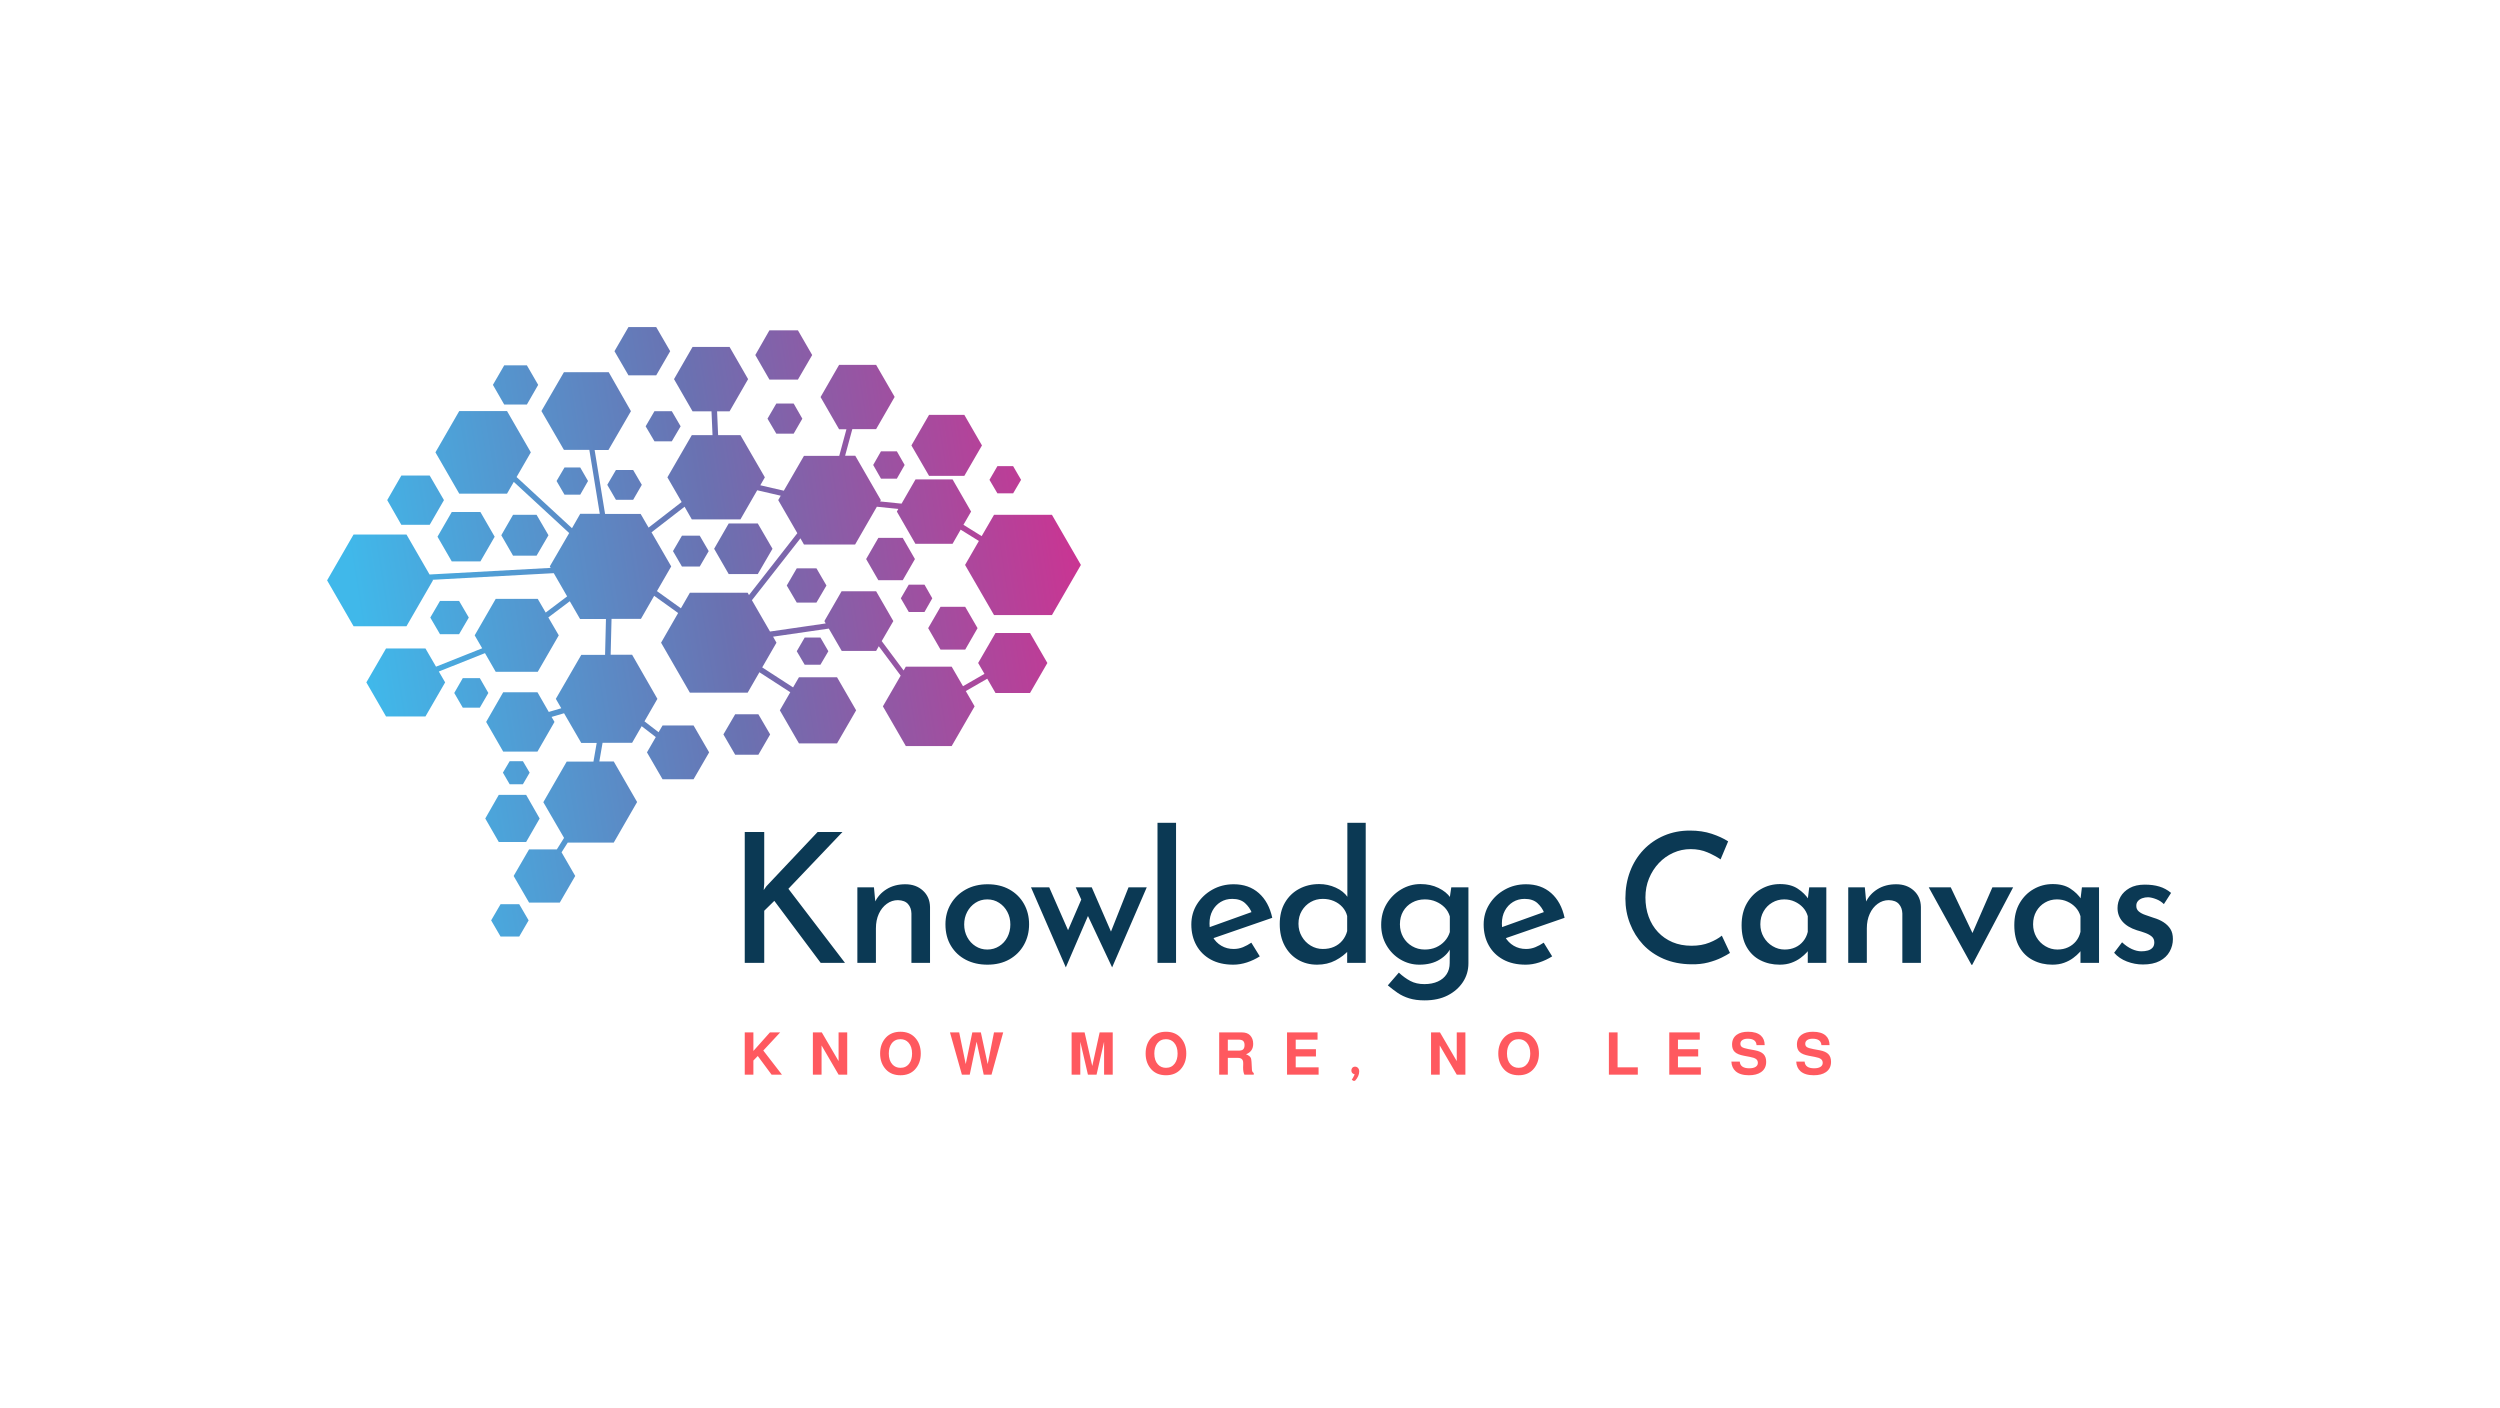 <svg xmlns="http://www.w3.org/2000/svg" viewBox="20 136.855 535.008 301.288"> <svg xmlns="http://www.w3.org/2000/svg" id="Layer_1" x="90" y="206.855" viewBox="129.5 85.3 512.8 414.6" height="130.424" width="161.319" preserveAspectRatio="xMinYMin" style="overflow: visible;"><linearGradient id="SVGID_1_" gradientUnits="userSpaceOnUse" x1="162.636" y1="352.501" x2="644.837" y2="275.878" style=""><stop offset="0" style="stop-color: #40B8EA;"></stop><stop offset="0.504" style="stop-color: #6A71B1;"></stop><stop offset="1" style="stop-color: #C93593;"></stop></linearGradient><polygon class="st0" points="563.6,304.7 572,290.1 563.6,275.6 546.8,275.6 538.4,290.1 546.8,304.7  " style="fill: url(#SVGID_1_);"></polygon><linearGradient id="SVGID_2_" gradientUnits="userSpaceOnUse" x1="158.88" y1="328.865" x2="641.081" y2="252.241" style=""><stop offset="0" style="stop-color: #40B8EA;"></stop><stop offset="0.504" style="stop-color: #6A71B1;"></stop><stop offset="1" style="stop-color: #C93593;"></stop></linearGradient><polygon class="st1" points="535.9,279.1 541.2,269.8 535.9,260.5 525.2,260.5 519.8,269.8 525.2,279.1  " style="fill: url(#SVGID_2_);"></polygon><linearGradient id="SVGID_3_" gradientUnits="userSpaceOnUse" x1="147.866" y1="259.555" x2="630.067" y2="182.931" style=""><stop offset="0" style="stop-color: #40B8EA;"></stop><stop offset="0.504" style="stop-color: #6A71B1;"></stop><stop offset="1" style="stop-color: #C93593;"></stop></linearGradient><polygon class="st2" points="596.2,198.4 601.6,189.2 596.2,179.9 585.5,179.9 580.1,189.2 585.5,198.4  " style="fill: url(#SVGID_3_);"></polygon><linearGradient id="SVGID_4_" gradientUnits="userSpaceOnUse" x1="144.354" y1="237.451" x2="626.555" y2="160.827" style=""><stop offset="0" style="stop-color: #40B8EA;"></stop><stop offset="0.504" style="stop-color: #6A71B1;"></stop><stop offset="1" style="stop-color: #C93593;"></stop></linearGradient><polygon class="st3" points="501,179.1 506.3,188.4 517.1,188.4 522.4,179.1 517.1,169.8 506.3,169.8  " style="fill: url(#SVGID_4_);"></polygon><linearGradient id="SVGID_5_" gradientUnits="userSpaceOnUse" x1="154.298" y1="300.035" x2="636.499" y2="223.411" style=""><stop offset="0" style="stop-color: #40B8EA;"></stop><stop offset="0.504" style="stop-color: #6A71B1;"></stop><stop offset="1" style="stop-color: #C93593;"></stop></linearGradient><polygon class="st4" points="521.1,228.7 504.5,228.7 496.2,243.1 504.5,257.5 521.1,257.5 529.4,243.1  " style="fill: url(#SVGID_5_);"></polygon><linearGradient id="SVGID_6_" gradientUnits="userSpaceOnUse" x1="162.708" y1="352.956" x2="644.909" y2="276.332" style=""><stop offset="0" style="stop-color: #40B8EA;"></stop><stop offset="0.504" style="stop-color: #6A71B1;"></stop><stop offset="1" style="stop-color: #C93593;"></stop></linearGradient><polygon class="st5" points="449,305.8 454.4,315 465.1,315 470.5,305.8 465.1,296.5 454.4,296.5  " style="fill: url(#SVGID_6_);"></polygon><linearGradient id="SVGID_7_" gradientUnits="userSpaceOnUse" x1="140.746" y1="214.75" x2="622.947" y2="138.126" style=""><stop offset="0" style="stop-color: #40B8EA;"></stop><stop offset="0.504" style="stop-color: #6A71B1;"></stop><stop offset="1" style="stop-color: #C93593;"></stop></linearGradient><polygon class="st6" points="307,190 301.7,180.8 291,180.8 285.6,190 291,199.3 301.7,199.3  " style="fill: url(#SVGID_7_);"></polygon><linearGradient id="SVGID_8_" gradientUnits="userSpaceOnUse" x1="145.668" y1="245.723" x2="627.869" y2="169.099" style=""><stop offset="0" style="stop-color: #40B8EA;"></stop><stop offset="0.504" style="stop-color: #6A71B1;"></stop><stop offset="1" style="stop-color: #C93593;"></stop></linearGradient><polygon class="st7" points="280.1,226.9 272,213 256,213 248,226.9 256,240.8 272,240.8  " style="fill: url(#SVGID_8_);"></polygon><linearGradient id="SVGID_9_" gradientUnits="userSpaceOnUse" x1="143.26" y1="230.565" x2="625.46" y2="153.942" style=""><stop offset="0" style="stop-color: #40B8EA;"></stop><stop offset="0.504" style="stop-color: #6A71B1;"></stop><stop offset="1" style="stop-color: #C93593;"></stop></linearGradient><polygon class="st8" points="563,186.5 575,165.8 563,145 539,145 527,165.8 539,186.5  " style="fill: url(#SVGID_9_);"></polygon><linearGradient id="SVGID_10_" gradientUnits="userSpaceOnUse" x1="170.388" y1="401.287" x2="652.589" y2="324.663" style=""><stop offset="0" style="stop-color: #40B8EA;"></stop><stop offset="0.504" style="stop-color: #6A71B1;"></stop><stop offset="1" style="stop-color: #C93593;"></stop></linearGradient><polygon class="st9" points="407.1,348.7 399.1,362.4 407.1,376.2 422.9,376.2 430.9,362.4 422.9,348.7  " style="fill: url(#SVGID_10_);"></polygon><linearGradient id="SVGID_11_" gradientUnits="userSpaceOnUse" x1="161.395" y1="344.697" x2="643.596" y2="268.073" style=""><stop offset="0" style="stop-color: #40B8EA;"></stop><stop offset="0.504" style="stop-color: #6A71B1;"></stop><stop offset="1" style="stop-color: #C93593;"></stop></linearGradient><polygon class="st10" points="233.4,324.1 221.8,324.1 216,334.2 221.8,344.2 233.4,344.2 239.2,334.2  " style="fill: url(#SVGID_11_);"></polygon><linearGradient id="SVGID_12_" gradientUnits="userSpaceOnUse" x1="175.324" y1="432.349" x2="657.524" y2="355.725" style=""><stop offset="0" style="stop-color: #40B8EA;"></stop><stop offset="0.504" style="stop-color: #6A71B1;"></stop><stop offset="1" style="stop-color: #C93593;"></stop></linearGradient><polygon class="st11" points="237.1,419.6 246.3,435.6 264.9,435.6 274.1,419.6 264.9,403.5 246.3,403.5  " style="fill: url(#SVGID_12_);"></polygon><linearGradient id="SVGID_13_" gradientUnits="userSpaceOnUse" x1="170.554" y1="402.334" x2="652.755" y2="325.71" style=""><stop offset="0" style="stop-color: #40B8EA;"></stop><stop offset="0.504" style="stop-color: #6A71B1;"></stop><stop offset="1" style="stop-color: #C93593;"></stop></linearGradient><polygon class="st12" points="267.3,388.4 262.7,380.6 253.7,380.6 249.1,388.4 253.7,396.3 262.7,396.3  " style="fill: url(#SVGID_13_);"></polygon><linearGradient id="SVGID_14_" gradientUnits="userSpaceOnUse" x1="186.022" y1="499.675" x2="668.223" y2="423.052" style=""><stop offset="0" style="stop-color: #40B8EA;"></stop><stop offset="0.504" style="stop-color: #6A71B1;"></stop><stop offset="1" style="stop-color: #C93593;"></stop></linearGradient><polygon class="st13" points="247.5,477.9 241.1,488.9 247.5,499.9 260.2,499.9 266.6,488.9 260.2,477.9  " style="fill: url(#SVGID_14_);"></polygon><linearGradient id="SVGID_15_" gradientUnits="userSpaceOnUse" x1="156.798" y1="315.762" x2="638.999" y2="239.138" style=""><stop offset="0" style="stop-color: #40B8EA;"></stop><stop offset="0.504" style="stop-color: #6A71B1;"></stop><stop offset="1" style="stop-color: #C93593;"></stop></linearGradient><path class="st14" d="M622.6,281.2l19.7-34.1l-19.7-34.1h-39.4l-8.4,14.5l-12.4-7.7l5.2-9L555,188.9h-25.2l-9.5,16.5l-14.6-1.5   l0.5-0.9l-17.4-30.2h-6.9l4.9-18.1H503l12.6-21.9L503,111h-25.2l-12.6,21.9l12.6,21.9h5l-4.9,18.1h-24l-13.7,23.7l-16-3.7l3.1-5.4   l-16.6-28.7h-15.2l-0.7-16.2h8.5l12.6-21.9l-12.6-21.9h-25.2l-12.6,21.9l12.6,21.9h12.9l0.7,16.2h-14.1l-16.6,28.7l9.7,16.8   l-22.5,17.4l-5.4-9.3h-24.2l-7.1-43.5h9.4l15.3-26.4L321.1,116h-30.5l-15.3,26.4l15.3,26.4h17.3l7.1,43.5h-13.3l-5.6,9.8   l-37.7-34.8l9.7-16.8l-16.2-28.1h-32.5l-16.2,28.1l16.2,28.1h32.5l4.6-8l37.7,34.8L281,248.1l0.6,1l-82.4,4.5l-15.7-27.2h-36   l-18,31.2l18,31.2h36l18-31.2l-0.2-0.4l82.4-4.5l9.1,15.8l-14.6,11l-5.4-9.3h-28.6L229.9,295l5.1,8.8l-31.4,12.5l-7.2-12.4h-26.8   L156.2,327l13.4,23.2h26.8l13.4-23.2l-4.3-7.4l31.4-12.5l7.3,12.7h28.6l14.3-24.8l-7.1-12.2l14.6-11l7,12.1h17.6l-0.6,24.4h-16.2   l-17.3,29.9l3.7,6.4l-8.5,2.5l-7.7-13.4h-23.3l-11.6,20.2l11.6,20.2h23.3l11.6-20.2l-2-3.4l8.5-2.5l11.7,20.2h10.5l-2.2,12.7h-18.2   l-15.9,27.6l14.1,24.3l-4.9,7.8h-18.9l-10.5,18.1l10.5,18.1h20.9l10.5-18.1l-9.3-16.1l4.2-6.6h31.3l15.9-27.6l-15.9-27.6h-9.8   l2.2-12.7H337l6.5-11.3l9.6,7.4l-6,10.4l10.6,18.3h21.1l10.6-18.3l-10.6-18.3h-21.1l-2.7,4.6l-9.6-7.4l8.8-15.3L337,308.2h-14.6   l0.6-24.4h20l9-15.7l16.3,11.7L356.7,300l19.6,34h39.3l8-13.9l21,13.6l-7.1,12.3l13,22.5h25.9l13-22.5l-13-22.5h-25.9l-4,6.9   l-21-13.6l9.7-16.8l-2.3-4.1l37.9-5.5l8.8,15.2H503l1.8-3.2l14.9,20l-12.1,20.9l15.6,27h31.2l15.6-27l-6-10.4l14.6-8.4l5.6,9.7   h23.5l11.8-20.4l-11.8-20.4h-23.5l-11.8,20.4l4.3,7.4l-14.6,8.4l-7.7-13.3h-31.2l-1.5,2.6l-14.9-20l7.9-13.6L503,265h-23.5   l-11.7,20.3l0.9,1.6l-37.9,5.5l-12.3-21.3l33-42.1l2.4,4.2h34.8l14.8-25.7l14.6,1.5l-1,1.8l12.6,21.9H555l5.5-9.6l12.4,7.7   l-9.4,16.3l19.7,34.1H622.6z M416.5,267.6l-0.9-1.6h-39.3l-6.1,10.6l-16.3-11.7l9.7-16.8l-13.4-23.2l22.5-17.4l4.9,8.6h33.1   l11.4-19.8l16,3.7l-1.7,3l13,22.5L416.5,267.6z" style="fill: url(#SVGID_15_);"></path><linearGradient id="SVGID_16_" gradientUnits="userSpaceOnUse" x1="144.831" y1="240.453" x2="627.032" y2="163.829" style=""><stop offset="0" style="stop-color: #40B8EA;"></stop><stop offset="0.504" style="stop-color: #6A71B1;"></stop><stop offset="1" style="stop-color: #C93593;"></stop></linearGradient><polygon class="st15" points="233.8,244.7 243.5,227.9 233.8,211.1 214.3,211.1 204.6,227.9 214.3,244.7  " style="fill: url(#SVGID_16_);"></polygon><linearGradient id="SVGID_17_" gradientUnits="userSpaceOnUse" x1="128.225" y1="135.951" x2="610.426" y2="59.327" style=""><stop offset="0" style="stop-color: #40B8EA;"></stop><stop offset="0.504" style="stop-color: #6A71B1;"></stop><stop offset="1" style="stop-color: #C93593;"></stop></linearGradient><polygon class="st16" points="353.4,118.1 362.9,101.7 353.4,85.3 334.5,85.3 325,101.7 334.5,118.1  " style="fill: url(#SVGID_17_);"></polygon><linearGradient id="SVGID_18_" gradientUnits="userSpaceOnUse" x1="130.996" y1="153.389" x2="613.197" y2="76.765" style=""><stop offset="0" style="stop-color: #40B8EA;"></stop><stop offset="0.504" style="stop-color: #6A71B1;"></stop><stop offset="1" style="stop-color: #C93593;"></stop></linearGradient><polygon class="st17" points="449.8,121 459.5,104.3 449.8,87.5 430.4,87.5 420.8,104.3 430.4,121  " style="fill: url(#SVGID_18_);"></polygon><linearGradient id="SVGID_19_" gradientUnits="userSpaceOnUse" x1="137.73" y1="195.77" x2="619.931" y2="119.146" style=""><stop offset="0" style="stop-color: #40B8EA;"></stop><stop offset="0.504" style="stop-color: #6A71B1;"></stop><stop offset="1" style="stop-color: #C93593;"></stop></linearGradient><polygon class="st18" points="435.1,137.3 429.1,147.6 435.1,157.8 446.9,157.8 452.8,147.6 446.9,137.3  " style="fill: url(#SVGID_19_);"></polygon><linearGradient id="SVGID_20_" gradientUnits="userSpaceOnUse" x1="136.495" y1="187.993" x2="618.695" y2="111.369" style=""><stop offset="0" style="stop-color: #40B8EA;"></stop><stop offset="0.504" style="stop-color: #6A71B1;"></stop><stop offset="1" style="stop-color: #C93593;"></stop></linearGradient><polygon class="st19" points="346.2,152.8 352.2,163 364,163 370,152.8 364,142.5 352.2,142.5  " style="fill: url(#SVGID_20_);"></polygon><linearGradient id="SVGID_21_" gradientUnits="userSpaceOnUse" x1="129.659" y1="144.978" x2="611.86" y2="68.354" style=""><stop offset="0" style="stop-color: #40B8EA;"></stop><stop offset="0.504" style="stop-color: #6A71B1;"></stop><stop offset="1" style="stop-color: #C93593;"></stop></linearGradient><polygon class="st20" points="265.4,138 273.1,124.6 265.4,111.3 250,111.3 242.3,124.6 250,138  " style="fill: url(#SVGID_21_);"></polygon><linearGradient id="SVGID_22_" gradientUnits="userSpaceOnUse" x1="150.751" y1="277.71" x2="632.952" y2="201.087" style=""><stop offset="0" style="stop-color: #40B8EA;"></stop><stop offset="0.504" style="stop-color: #6A71B1;"></stop><stop offset="1" style="stop-color: #C93593;"></stop></linearGradient><polygon class="st21" points="402.7,218.9 392.8,236.1 402.7,253.3 422.5,253.3 432.5,236.1 422.5,218.9  " style="fill: url(#SVGID_22_);"></polygon><linearGradient id="SVGID_23_" gradientUnits="userSpaceOnUse" x1="155.682" y1="308.74" x2="637.883" y2="232.116" style=""><stop offset="0" style="stop-color: #40B8EA;"></stop><stop offset="0.504" style="stop-color: #6A71B1;"></stop><stop offset="1" style="stop-color: #C93593;"></stop></linearGradient><polygon class="st22" points="442.2,261.1 449,272.7 462.4,272.7 469.2,261.1 462.4,249.4 449,249.4  " style="fill: url(#SVGID_23_);"></polygon><linearGradient id="SVGID_24_" gradientUnits="userSpaceOnUse" x1="150.124" y1="273.765" x2="632.325" y2="197.142" style=""><stop offset="0" style="stop-color: #40B8EA;"></stop><stop offset="0.504" style="stop-color: #6A71B1;"></stop><stop offset="1" style="stop-color: #C93593;"></stop></linearGradient><polygon class="st23" points="370.9,227.2 364.8,237.7 370.9,248.2 383,248.2 389.1,237.7 383,227.2  " style="fill: url(#SVGID_24_);"></polygon><linearGradient id="SVGID_25_" gradientUnits="userSpaceOnUse" x1="153.081" y1="292.374" x2="635.282" y2="215.75" style=""><stop offset="0" style="stop-color: #40B8EA;"></stop><stop offset="0.504" style="stop-color: #6A71B1;"></stop><stop offset="1" style="stop-color: #C93593;"></stop></linearGradient><polygon class="st24" points="225.9,282.9 219.3,271.6 206.3,271.6 199.7,282.9 206.3,294.2 219.3,294.2  " style="fill: url(#SVGID_25_);"></polygon><linearGradient id="SVGID_26_" gradientUnits="userSpaceOnUse" x1="142.024" y1="222.79" x2="624.225" y2="146.166" style=""><stop offset="0" style="stop-color: #40B8EA;"></stop><stop offset="0.504" style="stop-color: #6A71B1;"></stop><stop offset="1" style="stop-color: #C93593;"></stop></linearGradient><polygon class="st25" points="320.1,192.6 326,202.8 337.7,202.8 343.6,192.6 337.7,182.5 326,182.5  " style="fill: url(#SVGID_26_);"></polygon><linearGradient id="SVGID_27_" gradientUnits="userSpaceOnUse" x1="140.136" y1="210.911" x2="622.337" y2="134.288" style=""><stop offset="0" style="stop-color: #40B8EA;"></stop><stop offset="0.504" style="stop-color: #6A71B1;"></stop><stop offset="1" style="stop-color: #C93593;"></stop></linearGradient><polygon class="st26" points="199.3,219.8 209,203 199.3,186.3 180,186.3 170.4,203 180,219.8  " style="fill: url(#SVGID_27_);"></polygon></svg> <svg xmlns="http://www.w3.org/2000/svg" y="357.653" viewBox="0.95 2.25 232.47 10.49" x="179.378" height="10.49" width="232.47" style="overflow: visible;"><g fill="#ff595f" fill-opacity="1" style=""><path d="M3.74 7.44L2.80 8.41L2.80 11.43L0.95 11.43L0.95 2.39L2.80 2.39L2.80 6.36L6.34 2.39L8.53 2.39L4.92 6.27L8.91 11.43L6.69 11.43L3.74 7.44ZM22.88 11.43L21.03 11.43L17.39 5.18L17.39 11.43L15.53 11.43L15.53 2.39L17.44 2.39L21.03 8.53L21.03 2.39L22.88 2.39L22.88 11.43ZM34.28 2.25L34.28 2.25Q36.19 2.25 37.36 3.47L37.36 3.47Q38.62 4.80 38.62 6.91L38.62 6.91Q38.62 8.99 37.36 10.34L37.36 10.34Q36.21 11.56 34.28 11.56L34.28 11.56Q32.33 11.56 31.18 10.34L31.18 10.34Q29.92 8.99 29.92 6.91L29.92 6.91Q29.92 4.82 31.18 3.47L31.18 3.47Q32.34 2.25 34.28 2.25ZM34.28 3.84L34.28 3.84Q33.06 3.84 32.37 4.78L32.37 4.78Q31.78 5.61 31.78 6.91L31.78 6.91Q31.78 8.40 32.55 9.24L32.55 9.24Q33.21 9.97 34.28 9.97L34.28 9.97Q35.49 9.97 36.17 9.03L36.17 9.03Q36.76 8.21 36.76 6.91L36.76 6.91Q36.76 5.42 35.99 4.57L35.99 4.57Q35.32 3.84 34.28 3.84ZM56.26 2.39L53.76 11.43L52.09 11.43L50.57 4.38L49.10 11.43L47.42 11.43L44.87 2.39L46.84 2.39L48.24 9.17L49.65 2.39L51.48 2.39L52.94 9.18L54.29 2.39L56.26 2.39ZM74.39 11.43L72.76 4.39L72.76 11.43L70.90 11.43L70.90 2.39L73.68 2.39L75.32 9.58L76.90 2.39L79.70 2.39L79.70 11.43L77.85 11.43L77.85 4.39L76.24 11.43L74.39 11.43ZM91.10 2.25L91.10 2.25Q93.02 2.25 94.18 3.47L94.18 3.47Q95.44 4.80 95.44 6.91L95.44 6.91Q95.44 8.99 94.18 10.34L94.18 10.34Q93.03 11.56 91.10 11.56L91.10 11.56Q89.15 11.56 88.00 10.34L88.00 10.34Q86.74 8.99 86.74 6.91L86.74 6.91Q86.74 4.82 88.00 3.47L88.00 3.47Q89.17 2.25 91.10 2.25ZM91.10 3.84L91.10 3.84Q89.89 3.84 89.19 4.78L89.19 4.78Q88.60 5.61 88.60 6.91L88.60 6.91Q88.60 8.40 89.37 9.24L89.37 9.24Q90.04 9.97 91.10 9.97L91.10 9.97Q92.31 9.97 92.99 9.03L92.99 9.03Q93.58 8.21 93.58 6.91L93.58 6.91Q93.58 5.42 92.81 4.57L92.81 4.57Q92.15 3.84 91.10 3.84ZM106.47 7.84L104.33 7.84L104.33 11.43L102.48 11.43L102.48 2.39L107.33 2.39Q108.48 2.39 109.08 3.00L109.08 3.00Q109.76 3.70 109.76 4.84L109.76 4.84Q109.76 6.48 108.22 7.07L108.22 7.07Q109.09 7.41 109.28 7.92L109.28 7.92Q109.42 8.28 109.49 10.35L109.49 10.35Q109.50 10.87 109.88 11.08L109.88 11.08L109.88 11.43L107.88 11.43Q107.60 10.91 107.60 9.90L107.60 9.90Q107.60 9.65 107.62 9.28L107.62 9.28Q107.62 9.03 107.62 8.91L107.62 8.91Q107.62 7.84 106.47 7.84L106.47 7.84ZM104.33 3.94L104.33 6.29L106.58 6.29Q107.29 6.29 107.57 6.06L107.57 6.06Q107.91 5.77 107.91 5.10L107.91 5.10Q107.91 4.46 107.57 4.18L107.57 4.18Q107.28 3.94 106.58 3.94L106.58 3.94L104.33 3.94ZM123.19 7.54L118.86 7.54L118.86 9.87L123.76 9.87L123.76 11.43L117.00 11.43L117.00 2.39L123.53 2.39L123.53 3.94L118.86 3.94L118.86 5.98L123.19 5.98L123.19 7.54ZM131.46 11.34L131.46 11.34Q131.11 11.29 130.93 11.05L130.93 11.05Q130.77 10.86 130.77 10.54L130.77 10.54Q130.77 10.28 130.90 10.07L130.90 10.07Q131.12 9.72 131.56 9.72L131.56 9.72Q131.94 9.72 132.20 10.01Q132.45 10.30 132.45 10.73L132.45 10.73Q132.45 11.77 131.55 12.74L131.55 12.74L131.16 12.74L130.86 12.50Q131.15 12.08 131.27 11.80L131.27 11.80Q131.41 11.55 131.46 11.34ZM155.17 11.43L153.32 11.43L149.68 5.18L149.68 11.43L147.82 11.43L147.82 2.39L149.73 2.39L153.32 8.53L153.32 2.39L155.17 2.39L155.17 11.43ZM166.57 2.25L166.57 2.25Q168.48 2.25 169.65 3.47L169.65 3.47Q170.91 4.80 170.91 6.91L170.91 6.91Q170.91 8.99 169.65 10.34L169.65 10.34Q168.50 11.56 166.57 11.56L166.57 11.56Q164.62 11.56 163.47 10.34L163.47 10.34Q162.21 8.99 162.21 6.91L162.21 6.91Q162.21 4.82 163.47 3.47L163.47 3.47Q164.63 2.25 166.57 2.25ZM166.57 3.84L166.57 3.84Q165.35 3.84 164.66 4.78L164.66 4.78Q164.07 5.61 164.07 6.91L164.07 6.91Q164.07 8.40 164.84 9.24L164.84 9.24Q165.50 9.97 166.57 9.97L166.57 9.97Q167.78 9.97 168.46 9.03L168.46 9.03Q169.05 8.21 169.05 6.91L169.05 6.91Q169.05 5.42 168.28 4.57L168.28 4.57Q167.61 3.84 166.57 3.84ZM185.88 2.39L187.74 2.39L187.74 9.87L192.07 9.87L192.07 11.43L185.88 11.43L185.88 2.39ZM204.99 7.54L200.66 7.54L200.66 9.87L205.56 9.87L205.56 11.43L198.80 11.43L198.80 2.39L205.33 2.39L205.33 3.94L200.66 3.94L200.66 5.98L204.99 5.98L204.99 7.54ZM219.22 5.11L219.22 5.11L217.48 5.11Q217.39 3.74 215.59 3.74L215.59 3.74Q214.87 3.74 214.44 4.03Q214.02 4.32 214.02 4.81L214.02 4.81Q214.02 5.29 214.37 5.53Q214.73 5.77 215.74 5.96L215.74 5.96L217.15 6.22Q218.40 6.46 218.97 7.04Q219.54 7.63 219.54 8.69L219.54 8.69Q219.54 10.14 218.43 10.90L218.43 10.90Q217.47 11.56 215.84 11.56L215.84 11.56Q213.98 11.56 213.01 10.71L213.01 10.71Q212.16 9.96 212.09 8.64L212.09 8.64L213.89 8.64Q213.99 10.07 215.93 10.07L215.93 10.07Q216.78 10.07 217.27 9.77Q217.76 9.46 217.76 8.91L217.76 8.91Q217.76 8.38 217.37 8.09Q216.99 7.80 216.05 7.63L216.05 7.63L214.79 7.39Q213.41 7.13 212.83 6.58Q212.24 6.03 212.24 5.00L212.24 5.00Q212.24 3.60 213.26 2.88L213.26 2.88Q214.15 2.25 215.66 2.25L215.66 2.25Q217.49 2.25 218.41 3.08L218.41 3.08Q219.21 3.81 219.22 5.11ZM233.10 5.11L233.10 5.11L231.36 5.11Q231.27 3.74 229.47 3.74L229.47 3.74Q228.75 3.74 228.32 4.03Q227.90 4.32 227.90 4.81L227.90 4.81Q227.90 5.29 228.25 5.53Q228.61 5.77 229.62 5.96L229.62 5.96L231.03 6.22Q232.28 6.46 232.85 7.04Q233.42 7.63 233.42 8.69L233.42 8.69Q233.42 10.14 232.31 10.90L232.31 10.90Q231.35 11.56 229.72 11.56L229.72 11.56Q227.86 11.56 226.89 10.71L226.89 10.71Q226.04 9.96 225.97 8.64L225.97 8.64L227.77 8.64Q227.87 10.07 229.81 10.07L229.81 10.07Q230.67 10.07 231.15 9.77Q231.64 9.46 231.64 8.91L231.64 8.91Q231.64 8.38 231.25 8.09Q230.87 7.80 229.93 7.63L229.93 7.63L228.67 7.39Q227.29 7.13 226.71 6.58Q226.12 6.03 226.12 5.00L226.12 5.00Q226.12 3.60 227.14 2.88L227.14 2.88Q228.03 2.25 229.54 2.25L229.54 2.25Q231.37 2.25 232.29 3.08L232.29 3.08Q233.09 3.81 233.10 5.11Z" transform="translate(0, 0)"></path></g></svg> <svg xmlns="http://www.w3.org/2000/svg" y="312.939" viewBox="3.93 -1.04 305.63 38" x="179.378" height="38" width="305.63" style="overflow: visible;"><g fill="#0b3954" fill-opacity="1" style=""><path d="M8.10 0.93L8.10 11.96L7.99 13.35L8.56 12.54L19.52 0.93L24.84 0.93L13.27 13.08L25.38 28.93L20.18 28.93L10.26 15.66L8.10 17.78L8.10 28.93L3.93 28.93L3.93 0.93L8.10 0.93ZM28.03 12.77L31.58 12.77L31.93 16.47L31.77 15.97Q32.58 14.23 34.28 13.17Q35.98 12.11 38.29 12.11L38.29 12.11Q40.57 12.11 42.05 13.46Q43.54 14.81 43.58 16.97L43.58 16.97L43.58 28.93L39.60 28.93L39.60 18.36Q39.57 17.13 38.87 16.34Q38.18 15.55 36.71 15.51L36.71 15.51Q35.40 15.51 34.32 16.30Q33.24 17.09 32.62 18.44Q32.00 19.79 32.00 21.56L32.00 21.56L32.00 28.93L28.03 28.93L28.03 12.77ZM46.88 20.68L46.88 20.68Q46.88 18.25 48.04 16.30Q49.20 14.35 51.24 13.23Q53.28 12.11 55.91 12.11L55.91 12.11Q58.57 12.11 60.58 13.23Q62.58 14.35 63.68 16.30Q64.78 18.25 64.78 20.68L64.78 20.68Q64.78 23.11 63.68 25.07Q62.58 27.04 60.58 28.18Q58.57 29.32 55.87 29.32L55.87 29.32Q53.28 29.32 51.26 28.28Q49.23 27.23 48.06 25.29Q46.88 23.34 46.88 20.68ZM50.89 20.72L50.89 20.72Q50.89 22.22 51.55 23.44Q52.20 24.65 53.32 25.36Q54.44 26.08 55.83 26.08L55.83 26.08Q57.26 26.08 58.38 25.36Q59.50 24.65 60.13 23.44Q60.77 22.22 60.77 20.72L60.77 20.72Q60.77 19.21 60.13 18.02Q59.50 16.82 58.38 16.09Q57.26 15.35 55.83 15.35L55.83 15.35Q54.40 15.35 53.28 16.09Q52.17 16.82 51.53 18.03Q50.89 19.25 50.89 20.72ZM74.76 12.77L78.19 12.77L82.70 23.15L81.93 23.18L86.06 12.77L89.96 12.77L82.55 29.90L77.38 18.90L72.64 29.90L65.19 12.77L69.09 12.77L73.87 23.65L72.48 23.42L75.95 15.39L74.76 12.77ZM92.26 28.93L92.26-1.04L96.23-1.04L96.23 28.93L92.26 28.93ZM108.48 29.32L108.48 29.32Q105.67 29.32 103.66 28.22Q101.66 27.12 100.58 25.17Q99.50 23.22 99.50 20.72L99.50 20.72Q99.50 18.32 100.71 16.38Q101.93 14.43 103.99 13.27Q106.05 12.11 108.56 12.11L108.56 12.11Q111.80 12.11 113.94 14.00Q116.08 15.89 116.82 19.29L116.82 19.29L103.66 23.84L102.74 21.53L113.27 17.75L112.46 18.25Q111.99 17.05 110.99 16.14Q109.99 15.24 108.25 15.24L108.25 15.24Q106.86 15.24 105.76 15.91Q104.66 16.59 104.03 17.76Q103.39 18.94 103.39 20.52L103.39 20.52Q103.39 22.14 104.07 23.36Q104.74 24.57 105.92 25.27Q107.09 25.96 108.56 25.96L108.56 25.96Q109.60 25.96 110.55 25.58Q111.49 25.19 112.34 24.61L112.34 24.61L114.15 27.54Q112.88 28.35 111.40 28.84Q109.91 29.32 108.48 29.32ZM126.41 29.32L126.41 29.32Q124.13 29.32 122.32 28.26Q120.51 27.20 119.46 25.23Q118.42 23.26 118.42 20.64L118.42 20.64Q118.42 17.94 119.54 16.03Q120.66 14.12 122.57 13.10Q124.48 12.07 126.87 12.07L126.87 12.07Q128.72 12.07 130.40 12.83Q132.08 13.58 133.00 14.93L133.00 14.93L132.89 16.28L132.89-1.04L136.82-1.04L136.82 28.93L132.85 28.93L132.85 25.11L133.27 26.15Q132.08 27.50 130.34 28.41Q128.61 29.32 126.41 29.32ZM127.64 25.96L127.64 25.96Q128.99 25.96 130.03 25.50Q131.08 25.04 131.81 24.17Q132.54 23.30 132.85 22.14L132.85 22.14L132.85 18.90Q132.58 17.82 131.83 16.99Q131.08 16.16 130.00 15.70Q128.91 15.24 127.64 15.24L127.64 15.24Q126.21 15.24 125.04 15.91Q123.86 16.59 123.15 17.78Q122.43 18.98 122.43 20.56L122.43 20.56Q122.43 22.07 123.15 23.30Q123.86 24.53 125.06 25.25Q126.25 25.96 127.64 25.96ZM149.42 36.96L149.42 36.96Q147.53 36.96 146.14 36.53Q144.76 36.11 143.66 35.36Q142.56 34.60 141.55 33.75L141.55 33.75L143.91 31.02Q145.10 32.13 146.38 32.81Q147.65 33.48 149.35 33.48L149.35 33.48Q151.04 33.48 152.26 32.92Q153.47 32.37 154.13 31.36Q154.79 30.36 154.79 28.97L154.79 28.97L154.82 24.77L155.09 25.54Q154.44 27.12 152.66 28.22Q150.89 29.32 148.30 29.32L148.30 29.32Q146.11 29.32 144.23 28.20Q142.36 27.08 141.25 25.15Q140.13 23.22 140.13 20.79L140.13 20.79Q140.13 18.25 141.30 16.30Q142.48 14.35 144.41 13.21Q146.34 12.07 148.54 12.07L148.54 12.07Q150.70 12.07 152.39 12.90Q154.09 13.73 154.94 14.97L154.94 14.97L154.71 15.62L155.13 12.77L158.80 12.77L158.80 29.01Q158.80 31.25 157.62 33.04Q156.44 34.83 154.36 35.90Q152.28 36.96 149.42 36.96ZM144.14 20.68L144.14 20.68Q144.14 22.18 144.83 23.42Q145.53 24.65 146.74 25.36Q147.96 26.08 149.46 26.08L149.46 26.08Q150.81 26.08 151.89 25.60Q152.97 25.11 153.72 24.28Q154.48 23.45 154.82 22.34L154.82 22.34L154.82 18.98Q154.48 17.86 153.71 17.07Q152.93 16.28 151.85 15.82Q150.77 15.35 149.46 15.35L149.46 15.35Q147.96 15.35 146.74 16.03Q145.53 16.70 144.83 17.90Q144.14 19.10 144.14 20.68ZM171.05 29.32L171.05 29.32Q168.23 29.32 166.23 28.22Q164.22 27.12 163.14 25.17Q162.06 23.22 162.06 20.72L162.06 20.72Q162.06 18.32 163.28 16.38Q164.49 14.43 166.56 13.27Q168.62 12.11 171.13 12.11L171.13 12.11Q174.37 12.11 176.51 14.00Q178.65 15.89 179.38 19.29L179.38 19.29L166.23 23.84L165.30 21.53L175.83 17.75L175.02 18.25Q174.56 17.05 173.56 16.14Q172.56 15.24 170.82 15.24L170.82 15.24Q169.43 15.24 168.33 15.91Q167.23 16.59 166.60 17.76Q165.96 18.94 165.96 20.52L165.96 20.52Q165.96 22.14 166.63 23.36Q167.31 24.57 168.49 25.27Q169.66 25.96 171.13 25.96L171.13 25.96Q172.17 25.96 173.11 25.58Q174.06 25.19 174.91 24.61L174.91 24.61L176.72 27.54Q175.45 28.35 173.96 28.84Q172.48 29.32 171.05 29.32ZM213.03 23.11L214.77 26.81Q214.15 27.23 212.94 27.83Q211.72 28.43 210.08 28.86Q208.44 29.28 206.47 29.24L206.47 29.24Q203.20 29.20 200.59 28.08Q197.99 26.96 196.17 25.02Q194.36 23.07 193.38 20.54Q192.39 18.02 192.39 15.16L192.39 15.16Q192.39 12.00 193.40 9.35Q194.40 6.71 196.27 4.74Q198.14 2.78 200.67 1.70Q203.20 0.62 206.20 0.62L206.20 0.62Q208.79 0.62 210.87 1.31Q212.96 2.01 214.38 2.93L214.38 2.93L212.76 6.79Q211.64 6.02 210.00 5.30Q208.36 4.59 206.36 4.59L206.36 4.59Q204.39 4.59 202.64 5.38Q200.88 6.17 199.55 7.58Q198.22 8.99 197.45 10.86Q196.68 12.73 196.68 14.93L196.68 14.93Q196.68 17.17 197.37 19.06Q198.06 20.95 199.36 22.34Q200.65 23.72 202.46 24.50Q204.28 25.27 206.55 25.27L206.55 25.27Q208.71 25.27 210.35 24.61Q211.99 23.96 213.03 23.11L213.03 23.11ZM225.40 29.32L225.40 29.32Q223.13 29.32 221.27 28.37Q219.42 27.43 218.34 25.54Q217.26 23.65 217.26 20.87L217.26 20.87Q217.26 18.13 218.40 16.16Q219.54 14.20 221.41 13.14Q223.28 12.07 225.48 12.07L225.48 12.07Q227.79 12.07 229.28 13.06Q230.76 14.04 231.61 15.35L231.61 15.35L231.34 15.97L231.73 12.77L235.39 12.77L235.39 28.93L231.42 28.93L231.42 24.88L231.84 25.85Q231.69 26.15 231.19 26.71Q230.69 27.27 229.86 27.89Q229.03 28.51 227.93 28.91Q226.83 29.32 225.40 29.32ZM226.48 26.08L226.48 26.08Q227.75 26.08 228.76 25.61Q229.76 25.15 230.45 24.30Q231.15 23.45 231.42 22.30L231.42 22.30L231.42 18.94Q231.11 17.86 230.38 17.07Q229.64 16.28 228.62 15.82Q227.60 15.35 226.37 15.35L226.37 15.35Q224.98 15.35 223.82 16.03Q222.66 16.70 221.97 17.90Q221.27 19.10 221.27 20.68L221.27 20.68Q221.27 22.18 221.99 23.42Q222.70 24.65 223.90 25.36Q225.09 26.08 226.48 26.08ZM240.08 12.77L243.63 12.77L243.98 16.47L243.83 15.97Q244.64 14.23 246.33 13.17Q248.03 12.11 250.35 12.11L250.35 12.11Q252.62 12.11 254.11 13.46Q255.59 14.81 255.63 16.97L255.63 16.97L255.63 28.93L251.66 28.93L251.66 18.36Q251.62 17.13 250.92 16.34Q250.23 15.55 248.76 15.51L248.76 15.51Q247.45 15.51 246.37 16.30Q245.29 17.09 244.68 18.44Q244.06 19.79 244.06 21.56L244.06 21.56L244.06 28.93L240.08 28.93L240.08 12.77ZM266.61 29.36L266.46 29.36L257.31 12.77L262.02 12.77L267.96 25.27L265.53 25.15L270.93 12.77L275.37 12.77L266.61 29.36ZM283.76 29.32L283.76 29.32Q281.49 29.32 279.64 28.37Q277.78 27.43 276.70 25.54Q275.62 23.65 275.62 20.87L275.62 20.87Q275.62 18.13 276.76 16.16Q277.90 14.20 279.77 13.14Q281.64 12.07 283.84 12.07L283.84 12.07Q286.16 12.07 287.64 13.06Q289.13 14.04 289.97 15.35L289.97 15.35L289.70 15.97L290.09 12.77L293.75 12.77L293.75 28.93L289.78 28.93L289.78 24.88L290.21 25.85Q290.05 26.15 289.55 26.71Q289.05 27.27 288.22 27.89Q287.39 28.51 286.29 28.91Q285.19 29.32 283.76 29.32ZM284.84 26.08L284.84 26.08Q286.12 26.08 287.12 25.61Q288.12 25.15 288.82 24.30Q289.51 23.45 289.78 22.30L289.78 22.30L289.78 18.94Q289.47 17.86 288.74 17.07Q288.01 16.28 286.98 15.82Q285.96 15.35 284.73 15.35L284.73 15.35Q283.34 15.35 282.18 16.03Q281.02 16.70 280.33 17.90Q279.64 19.10 279.64 20.68L279.64 20.68Q279.64 22.18 280.35 23.42Q281.06 24.65 282.26 25.36Q283.45 26.08 284.84 26.08ZM303.15 29.28L303.15 29.28Q301.38 29.28 299.72 28.64Q298.06 28.01 296.98 26.77L296.98 26.77L298.68 24.53Q299.72 25.50 300.78 25.98Q301.84 26.46 302.81 26.46L302.81 26.46Q303.58 26.46 304.19 26.29Q304.81 26.12 305.20 25.69Q305.58 25.27 305.58 24.57L305.58 24.57Q305.58 23.76 305.04 23.30Q304.50 22.84 303.65 22.53Q302.81 22.22 301.84 21.95L301.84 21.95Q299.80 21.29 298.76 20.08Q297.71 18.86 297.71 17.21L297.71 17.21Q297.71 15.93 298.35 14.79Q298.99 13.66 300.30 12.92Q301.61 12.19 303.54 12.19L303.54 12.19Q305.31 12.19 306.66 12.60Q308.01 13.00 309.17 13.96L309.17 13.96L307.63 16.36Q306.93 15.66 305.99 15.30Q305.04 14.93 304.27 14.89L304.27 14.89Q303.58 14.89 303.00 15.10Q302.42 15.31 302.07 15.72Q301.73 16.12 301.73 16.66L301.73 16.66Q301.69 17.44 302.25 17.92Q302.81 18.40 303.69 18.69Q304.58 18.98 305.43 19.29L305.43 19.29Q306.63 19.64 307.55 20.23Q308.48 20.83 309.02 21.68Q309.56 22.53 309.56 23.84L309.56 23.84Q309.56 25.27 308.86 26.52Q308.17 27.77 306.74 28.53Q305.31 29.28 303.15 29.28Z" transform="translate(0, 0)"></path></g></svg></svg>
